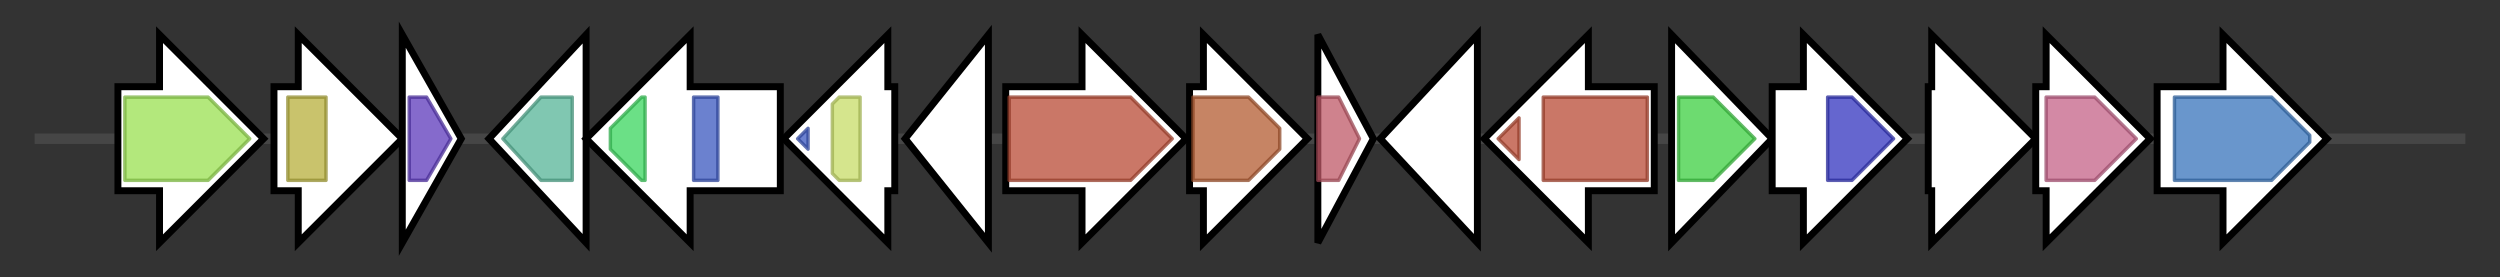 <svg version="1.1" baseProfile="full" xmlns="http://www.w3.org/2000/svg" width="720.867" height="80">
	<rect width="100%" height="100%" fill="#333333" stroke="none"/>
	<g>
		<line x1="10" y1="40.0" x2="710.867" y2="40.0" style="stroke:rgb(70,70,70); stroke-width:3 "/>
		<g>
			<title>pucC_3 (OLGNLAKD_01396)
Protein PucC</title>
			<polygon class="pucC_3 (OLGNLAKD_01396)
Protein PucC" points="34,25 46,25 46,10 76,40 46,70 46,55 34,55" fill="rgb(255,255,255)" fill-opacity="1.0" stroke="rgb(0,0,0)" stroke-width="2"  />
			<g>
				<title>PUCC (PF03209)
"PUCC protein"</title>
				<polygon class="PF03209" points="36,28 60,28 72,40 60,52 36,52" stroke-linejoin="round" width="38" height="24" fill="rgb(153,224,80)" stroke="rgb(122,179,64)" stroke-width="1" opacity="0.75" />
			</g>
		</g>
		<g>
			<title> (OLGNLAKD_01397)
hypothetical protein</title>
			<polygon class=" (OLGNLAKD_01397)
hypothetical protein" points="79,25 86,25 86,10 116,40 86,70 86,55 79,55" fill="rgb(255,255,255)" fill-opacity="1.0" stroke="rgb(0,0,0)" stroke-width="2"  />
			<g>
				<title>FAD_binding_3 (PF01494)
"FAD binding domain"</title>
				<rect class="PF01494" x="83" y="28" stroke-linejoin="round" width="11" height="24" fill="rgb(182,175,59)" stroke="rgb(145,140,47)" stroke-width="1" opacity="0.75" />
			</g>
		</g>
		<g>
			<title>idi_1 (OLGNLAKD_01398)
Isopentenyl-diphosphate Delta-isomerase</title>
			<polygon class="idi_1 (OLGNLAKD_01398)
Isopentenyl-diphosphate Delta-isomerase" points="116,10 133,40 116,70" fill="rgb(255,255,255)" fill-opacity="1.0" stroke="rgb(0,0,0)" stroke-width="2"  />
			<g>
				<title>NUDIX (PF00293)
"NUDIX domain"</title>
				<polygon class="PF00293" points="118,28 123,28 130,40 123,52 118,52" stroke-linejoin="round" width="13" height="24" fill="rgb(92,56,187)" stroke="rgb(73,44,149)" stroke-width="1" opacity="0.75" />
			</g>
		</g>
		<g>
			<title>oleB (OLGNLAKD_01399)
Cis-3-alkyl-4-alkyloxetan-2-one decarboxylase</title>
			<polygon class="oleB (OLGNLAKD_01399)
Cis-3-alkyl-4-alkyloxetan-2-one decarboxylase" points="141,40 169,10 169,70" fill="rgb(255,255,255)" fill-opacity="1.0" stroke="rgb(0,0,0)" stroke-width="2"  />
			<g>
				<title>Abhydrolase_1 (PF00561)
"alpha/beta hydrolase fold"</title>
				<polygon class="PF00561" points="145,40 156,28 165,28 165,52 156,52" stroke-linejoin="round" width="23" height="24" fill="rgb(86,180,151)" stroke="rgb(68,144,120)" stroke-width="1" opacity="0.75" />
			</g>
		</g>
		<g>
			<title>bchD (OLGNLAKD_01400)
Magnesium-chelatase 60 kDa subunit</title>
			<polygon class="bchD (OLGNLAKD_01400)
Magnesium-chelatase 60 kDa subunit" points="225,25 199,25 199,10 169,40 199,70 199,55 225,55" fill="rgb(255,255,255)" fill-opacity="1.0" stroke="rgb(0,0,0)" stroke-width="2"  />
			<g>
				<title>VWA_2 (PF13519)
"von Willebrand factor type A domain"</title>
				<polygon class="PF13519" points="176,37 185,28 186,28 186,52 185,52 176,43" stroke-linejoin="round" width="10" height="24" fill="rgb(58,213,93)" stroke="rgb(46,170,74)" stroke-width="1" opacity="0.75" />
			</g>
			<g>
				<title>AAA_lid_2 (PF17863)
"AAA lid domain"</title>
				<rect class="PF17863" x="200" y="28" stroke-linejoin="round" width="7" height="24" fill="rgb(58,87,190)" stroke="rgb(46,69,152)" stroke-width="1" opacity="0.75" />
			</g>
		</g>
		<g>
			<title>bchI (OLGNLAKD_01401)
Magnesium-chelatase 38 kDa subunit</title>
			<polygon class="bchI (OLGNLAKD_01401)
Magnesium-chelatase 38 kDa subunit" points="258,25 256,25 256,10 226,40 256,70 256,55 258,55" fill="rgb(255,255,255)" fill-opacity="1.0" stroke="rgb(0,0,0)" stroke-width="2"  />
			<g>
				<title>AAA_lid_2 (PF17863)
"AAA lid domain"</title>
				<polygon class="PF17863" points="230,40 233,37 233,43" stroke-linejoin="round" width="7" height="24" fill="rgb(58,87,190)" stroke="rgb(46,69,152)" stroke-width="1" opacity="0.75" />
			</g>
			<g>
				<title>Mg_chelatase (PF01078)
"Magnesium chelatase, subunit ChlI"</title>
				<polygon class="PF01078" points="240,30 242,28 248,28 248,52 242,52 240,50" stroke-linejoin="round" width="8" height="24" fill="rgb(199,220,103)" stroke="rgb(159,176,82)" stroke-width="1" opacity="0.75" />
			</g>
		</g>
		<g>
			<title>crtA (OLGNLAKD_01402)
Spheroidene monooxygenase</title>
			<polygon class="crtA (OLGNLAKD_01402)
Spheroidene monooxygenase" points="261,40 285,10 285,70" fill="rgb(255,255,255)" fill-opacity="1.0" stroke="rgb(0,0,0)" stroke-width="2"  />
		</g>
		<g>
			<title>crtI (OLGNLAKD_01403)
Phytoene desaturase (neurosporene-forming)</title>
			<polygon class="crtI (OLGNLAKD_01403)
Phytoene desaturase (neurosporene-forming)" points="290,25 312,25 312,10 342,40 312,70 312,55 290,55" fill="rgb(255,255,255)" fill-opacity="1.0" stroke="rgb(0,0,0)" stroke-width="2"  />
			<g>
				<title>Amino_oxidase (PF01593)
"Flavin containing amine oxidoreductase"</title>
				<polygon class="PF01593" points="291,28 326,28 338,40 326,52 291,52" stroke-linejoin="round" width="48" height="24" fill="rgb(184,74,52)" stroke="rgb(147,59,41)" stroke-width="1" opacity="0.75" />
			</g>
		</g>
		<g>
			<title>crtB (OLGNLAKD_01404)
15-cis-phytoene synthase</title>
			<polygon class="crtB (OLGNLAKD_01404)
15-cis-phytoene synthase" points="343,25 347,25 347,10 377,40 347,70 347,55 343,55" fill="rgb(255,255,255)" fill-opacity="1.0" stroke="rgb(0,0,0)" stroke-width="2"  />
			<g>
				<title>SQS_PSY (PF00494)
"Squalene/phytoene synthase"</title>
				<polygon class="PF00494" points="344,28 360,28 369,37 369,43 360,52 344,52" stroke-linejoin="round" width="25" height="24" fill="rgb(178,91,49)" stroke="rgb(142,72,39)" stroke-width="1" opacity="0.75" />
			</g>
		</g>
		<g>
			<title>tspO (OLGNLAKD_01405)
Tryptophan-rich sensory protein</title>
			<polygon class="tspO (OLGNLAKD_01405)
Tryptophan-rich sensory protein" points="380,10 396,40 380,70" fill="rgb(255,255,255)" fill-opacity="1.0" stroke="rgb(0,0,0)" stroke-width="2"  />
			<g>
				<title>TspO_MBR (PF03073)
"TspO/MBR family"</title>
				<polygon class="PF03073" points="380,28 386,28 392,40 386,52 380,52" stroke-linejoin="round" width="14" height="24" fill="rgb(191,88,103)" stroke="rgb(152,70,82)" stroke-width="1" opacity="0.75" />
			</g>
		</g>
		<g>
			<title>crtC (OLGNLAKD_01406)
Acyclic carotenoid 1,2-hydratase</title>
			<polygon class="crtC (OLGNLAKD_01406)
Acyclic carotenoid 1,2-hydratase" points="398,40 426,10 426,70" fill="rgb(255,255,255)" fill-opacity="1.0" stroke="rgb(0,0,0)" stroke-width="2"  />
		</g>
		<g>
			<title>crtD (OLGNLAKD_01407)
Hydroxyneurosporene desaturase</title>
			<polygon class="crtD (OLGNLAKD_01407)
Hydroxyneurosporene desaturase" points="477,25 458,25 458,10 428,40 458,70 458,55 477,55" fill="rgb(255,255,255)" fill-opacity="1.0" stroke="rgb(0,0,0)" stroke-width="2"  />
			<g>
				<title>Amino_oxidase (PF01593)
"Flavin containing amine oxidoreductase"</title>
				<polygon class="PF01593" points="432,40 438,34 438,46" stroke-linejoin="round" width="10" height="24" fill="rgb(184,74,52)" stroke="rgb(147,59,41)" stroke-width="1" opacity="0.75" />
			</g>
			<g>
				<title>Amino_oxidase (PF01593)
"Flavin containing amine oxidoreductase"</title>
				<rect class="PF01593" x="445" y="28" stroke-linejoin="round" width="30" height="24" fill="rgb(184,74,52)" stroke="rgb(147,59,41)" stroke-width="1" opacity="0.75" />
			</g>
		</g>
		<g>
			<title> (OLGNLAKD_01408)
Farnesyl diphosphate synthase</title>
			<polygon class=" (OLGNLAKD_01408)
Farnesyl diphosphate synthase" points="482,10 511,40 482,70" fill="rgb(255,255,255)" fill-opacity="1.0" stroke="rgb(0,0,0)" stroke-width="2"  />
			<g>
				<title>polyprenyl_synt (PF00348)
"Polyprenyl synthetase"</title>
				<polygon class="PF00348" points="484,28 494,28 506,40 494,52 484,52" stroke-linejoin="round" width="24" height="24" fill="rgb(61,206,65)" stroke="rgb(48,164,52)" stroke-width="1" opacity="0.75" />
			</g>
		</g>
		<g>
			<title>crtF (OLGNLAKD_01409)
Demethylspheroidene O-methyltransferase</title>
			<polygon class="crtF (OLGNLAKD_01409)
Demethylspheroidene O-methyltransferase" points="511,25 520,25 520,10 550,40 520,70 520,55 511,55" fill="rgb(255,255,255)" fill-opacity="1.0" stroke="rgb(0,0,0)" stroke-width="2"  />
			<g>
				<title>Methyltransf_2 (PF00891)
"O-methyltransferase domain"</title>
				<polygon class="PF00891" points="527,28 534,28 546,40 534,52 527,52" stroke-linejoin="round" width="20" height="24" fill="rgb(50,51,190)" stroke="rgb(39,40,152)" stroke-width="1" opacity="0.75" />
			</g>
		</g>
		<g>
			<title>lgoD (OLGNLAKD_01410)
L-galactonate-5-dehydrogenase</title>
			<polygon class="lgoD (OLGNLAKD_01410)
L-galactonate-5-dehydrogenase" points="556,25 557,25 557,10 587,40 557,70 557,55 556,55" fill="rgb(255,255,255)" fill-opacity="1.0" stroke="rgb(0,0,0)" stroke-width="2"  />
		</g>
		<g>
			<title>bchX (OLGNLAKD_01411)
Chlorophyllide reductase 35.5 kDa chain</title>
			<polygon class="bchX (OLGNLAKD_01411)
Chlorophyllide reductase 35.5 kDa chain" points="587,25 590,25 590,10 620,40 590,70 590,55 587,55" fill="rgb(255,255,255)" fill-opacity="1.0" stroke="rgb(0,0,0)" stroke-width="2"  />
			<g>
				<title>Fer4_NifH (PF00142)
"4Fe-4S iron sulfur cluster binding proteins, NifH/frxC family"</title>
				<polygon class="PF00142" points="590,28 604,28 616,40 616,40 604,52 590,52" stroke-linejoin="round" width="26" height="24" fill="rgb(196,97,135)" stroke="rgb(156,77,108)" stroke-width="1" opacity="0.75" />
			</g>
		</g>
		<g>
			<title>bchY (OLGNLAKD_01412)
Chlorophyllide reductase 52.5 kDa chain</title>
			<polygon class="bchY (OLGNLAKD_01412)
Chlorophyllide reductase 52.5 kDa chain" points="622,25 641,25 641,10 671,40 641,70 641,55 622,55" fill="rgb(255,255,255)" fill-opacity="1.0" stroke="rgb(0,0,0)" stroke-width="2"  />
			<g>
				<title>Oxidored_nitro (PF00148)
"Nitrogenase component 1 type Oxidoreductase"</title>
				<polygon class="PF00148" points="627,28 655,28 666,39 666,41 655,52 627,52" stroke-linejoin="round" width="39" height="24" fill="rgb(55,115,187)" stroke="rgb(44,92,149)" stroke-width="1" opacity="0.75" />
			</g>
		</g>
	</g>
</svg>
